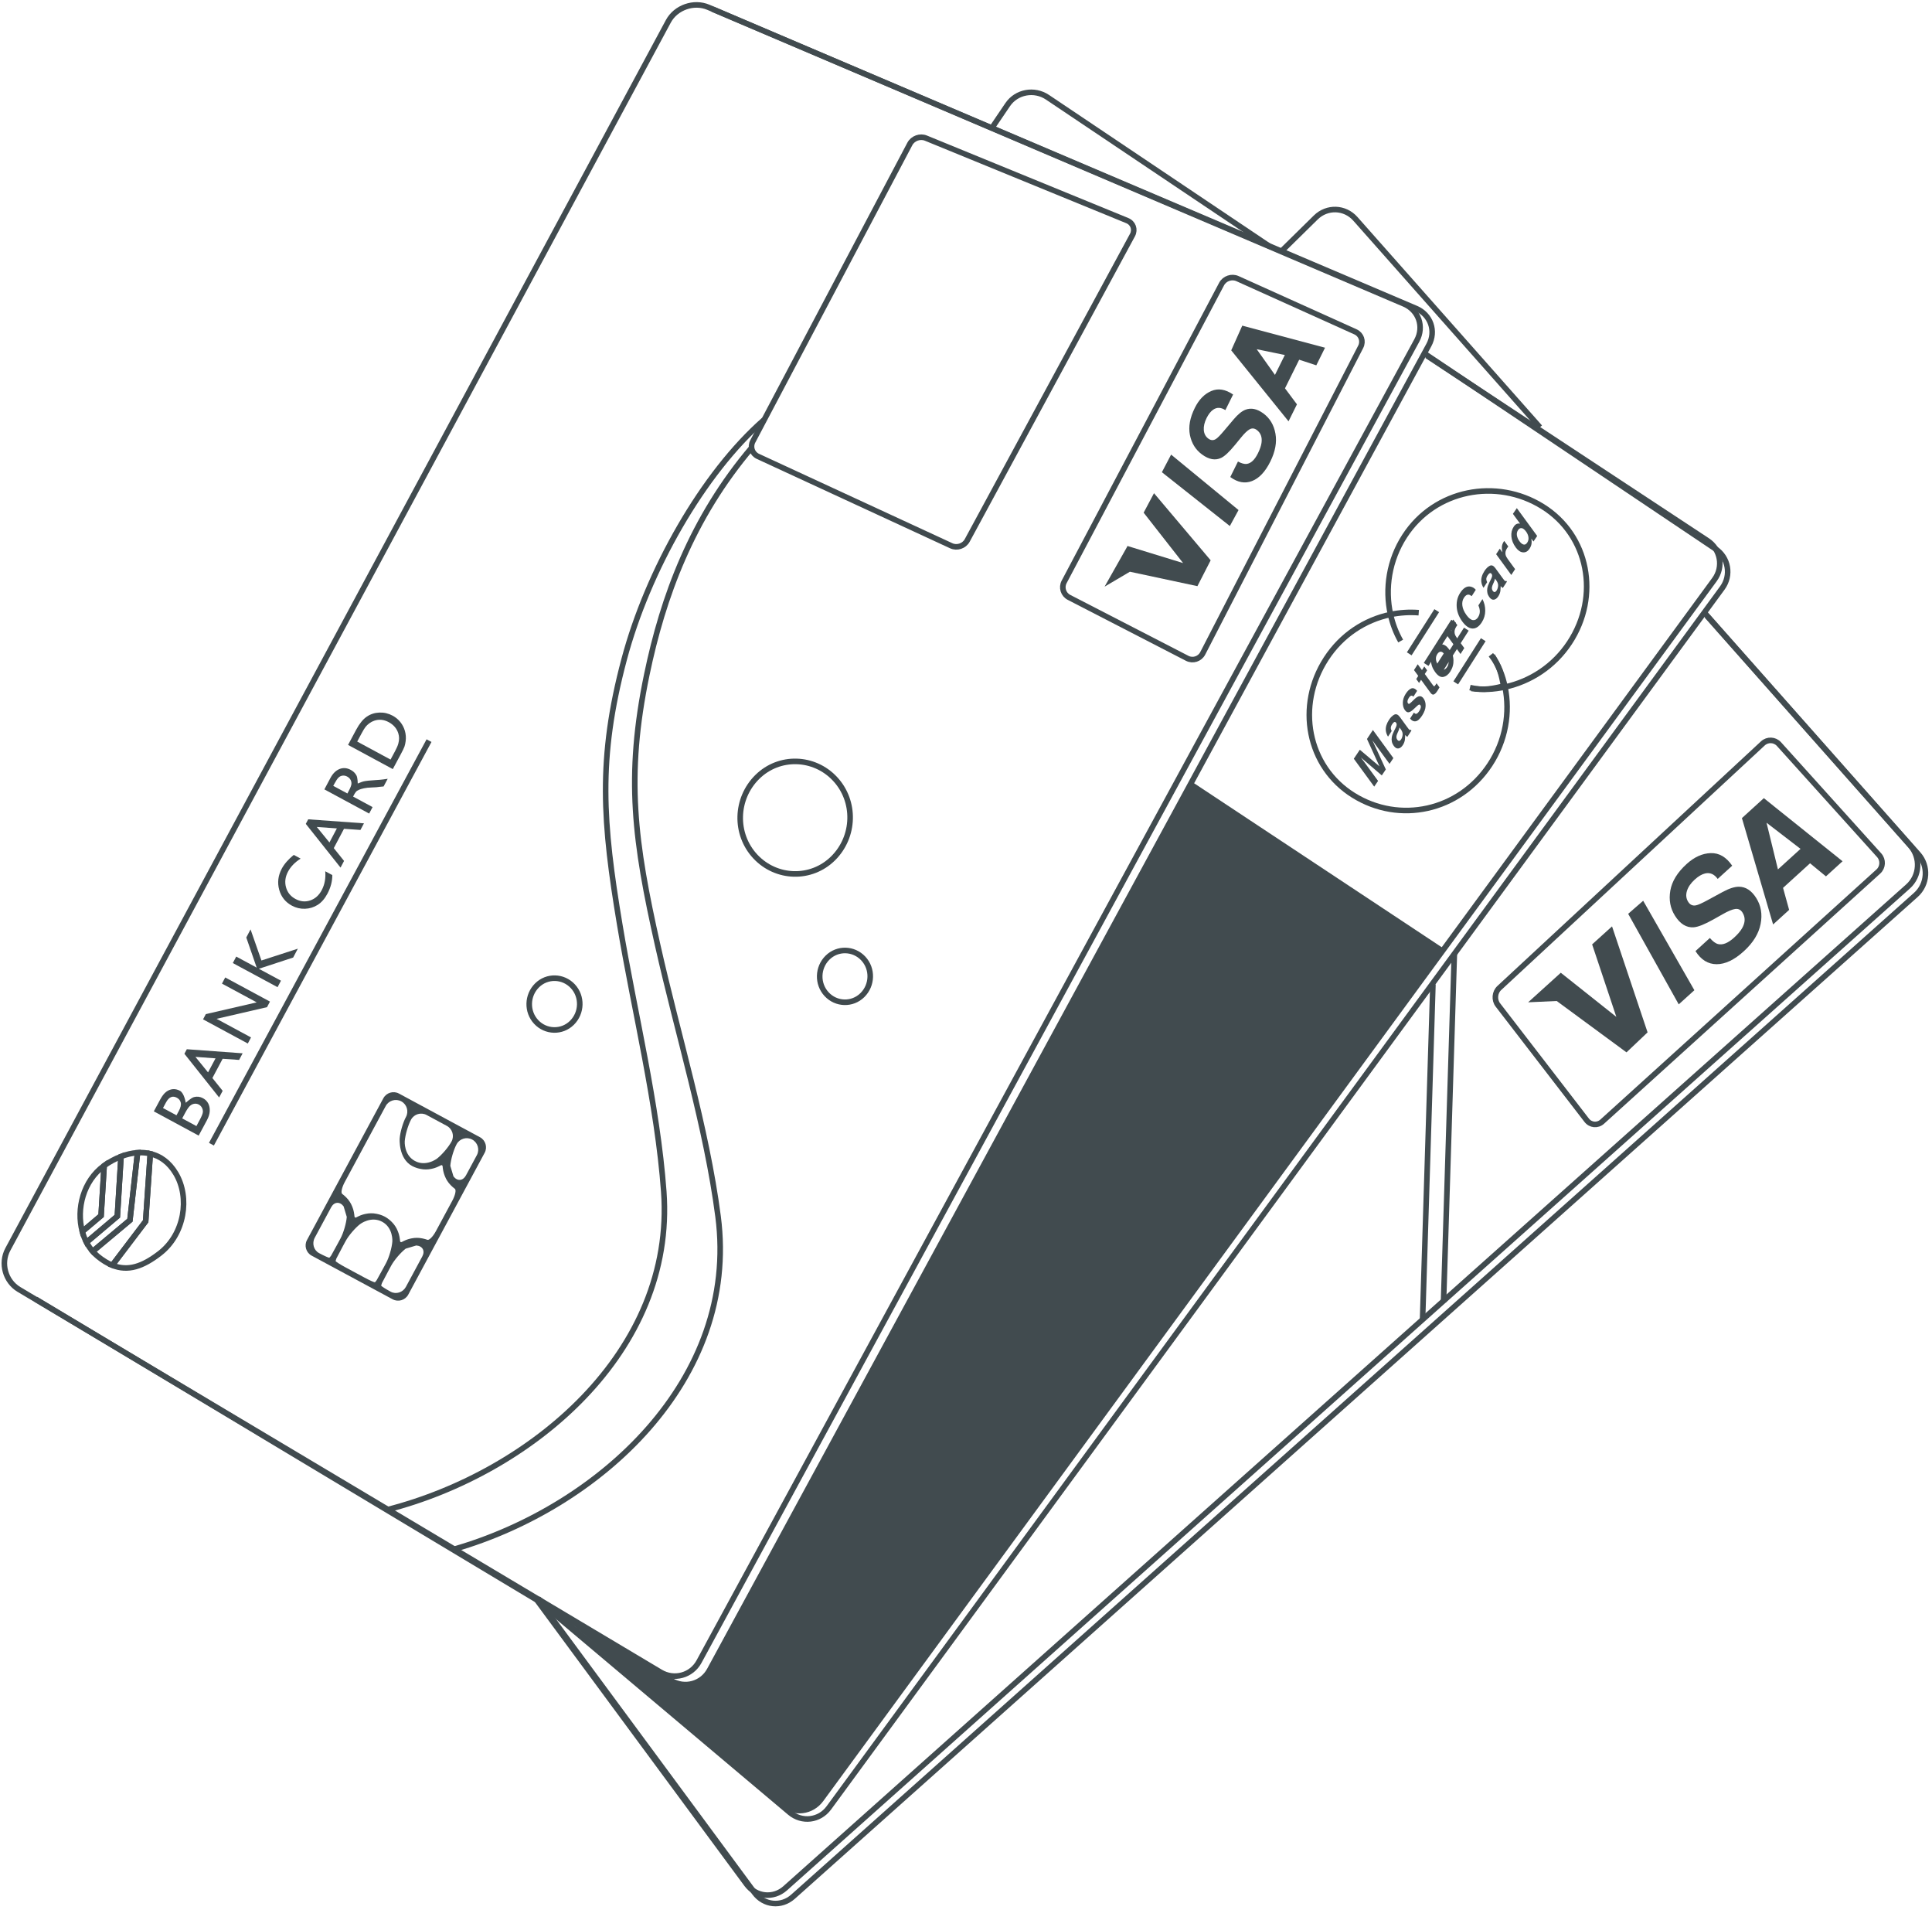 <?xml version="1.0" encoding="UTF-8"?>
<svg width="347px" height="343px" viewBox="0 0 347 343" version="1.1" xmlns="http://www.w3.org/2000/svg" xmlns:xlink="http://www.w3.org/1999/xlink">
    <!-- Generator: Sketch 43.2 (39069) - http://www.bohemiancoding.com/sketch -->
    <title>Page 1 Copy</title>
    <desc>Created with Sketch.</desc>
    <defs></defs>
    <g id="Page-1" stroke="none" stroke-width="1" fill="none" fill-rule="evenodd">
        <g id="index" transform="translate(-1563, -1243)">
            <g id="Page-1-Copy" transform="translate(1712.892, 1401.755) rotate(-43) translate(-1712.892, -1401.755) translate(1555.392, 1267.292)">
                <path d="M303.354,128.036 C304.505,130.633 303.243,133.495 300.548,134.396 L44.476,219.971 C41.782,220.871 38.929,219.375 38.137,216.647 L0.723,87.784 C-0.069,85.056 1.485,82.077 4.175,81.166 L241.32,0.799 C244.011,-0.114 247.155,1.265 248.306,3.863 L303.354,128.036 Z" id="Stroke-1" stroke="#414B4F"></path>
                <path d="M248.623,4.607 L304.384,130.104 C305.537,132.7 304.276,135.563 301.582,136.464 L44.821,222.379 C42.126,223.281 39.28,221.784 38.495,219.053 L1.737,91.132" id="Stroke-3" stroke="#414B4F"></path>
                <path d="M300.024,137.666 L314.22,196.269 C314.888,199.031 313.151,201.724 310.361,202.255 L43.619,253.014 C40.828,253.545 38.265,251.672 37.924,248.851 L31.054,191.991" id="Stroke-5" stroke="#414B4F"></path>
                <path d="M299.884,136.69 L314.262,198.325 C314.908,201.092 313.151,203.791 310.361,204.322 L43.619,255.08 C40.828,255.611 38.265,253.738 37.924,250.918 L31.054,194.057" id="Stroke-7" stroke="#414B4F"></path>
                <path d="M270.752,54.435 C270.752,54.435 272.98,53.927 275.702,53.305 C278.424,52.683 281.18,54.438 281.826,57.205 L292.716,103.893" id="Stroke-9" stroke="#414B4F"></path>
                <path d="M304.933,206.074 L303.514,261.213 C303.441,264.053 301.058,266.326 298.217,266.263 L28.038,260.292 C25.198,260.229 23.14,257.87 23.466,255.047 L30.746,191.819" id="Stroke-11" stroke="#414B4F"></path>
                <path d="M305.002,205.444 L303.515,263.28 C303.441,266.12 301.058,268.392 298.217,268.33 L28.038,262.359 C25.198,262.296 23.14,259.935 23.465,257.113 L30.746,193.885" id="Stroke-13" stroke="#414B4F"></path>
                <path d="M293.437,106.096 L302.35,105.861 C305.19,105.786 307.454,108.049 307.382,110.889 L306.096,160.87" id="Stroke-15" stroke="#414B4F"></path>
                <path d="M44.279,84.931 C43.814,85.088 43.581,85.167 43.116,85.324 C43.487,86.425 43.672,86.975 44.042,88.076 C44.533,87.91 44.778,87.827 45.267,87.66 C45.946,87.431 46.389,87.221 46.597,87.032 C46.803,86.845 46.943,86.614 47.015,86.34 C47.087,86.067 47.08,85.802 46.993,85.546 C46.904,85.28 46.745,85.065 46.516,84.899 C46.285,84.731 46.01,84.643 45.688,84.633 C45.367,84.623 44.897,84.722 44.279,84.931 M42.935,81.248 C42.507,81.392 42.293,81.465 41.865,81.609 C42.216,82.653 42.392,83.174 42.744,84.219 C43.075,84.106 43.24,84.051 43.57,83.939 C44.234,83.715 44.663,83.429 44.858,83.081 C45.053,82.733 45.081,82.359 44.946,81.957 C44.666,81.126 43.997,80.889 42.935,81.248 M46.112,88.606 C44.936,89.005 44.348,89.205 43.172,89.603 C42.004,86.131 41.419,84.396 40.251,80.922 C41.161,80.615 41.615,80.463 42.525,80.155 C43.241,79.913 43.834,79.821 44.3,79.877 C44.767,79.933 45.163,80.094 45.489,80.359 C45.813,80.625 46.051,80.979 46.199,81.421 C46.487,82.275 45.493,83.703 45.493,83.703 C45.504,83.729 46.759,83.697 47.271,83.97 C47.78,84.244 48.129,84.66 48.317,85.219 C48.467,85.661 48.486,86.095 48.375,86.521 C48.264,86.946 48.025,87.344 47.658,87.713 C47.289,88.083 46.775,88.38 46.112,88.606" id="Fill-17" fill="#414B4F"></path>
                <path d="M54.847,81.522 C53.863,80.46 53.37,79.929 52.387,78.866 C52.291,80.299 52.242,81.016 52.146,82.45 C53.226,82.079 53.766,81.894 54.847,81.522 M51.319,77.108 C51.669,76.988 51.843,76.928 52.193,76.808 C54.926,79.76 56.292,81.233 59.025,84.178 C58.515,84.353 58.261,84.441 57.752,84.618 C56.943,83.751 56.538,83.317 55.729,82.45 C54.247,82.961 53.507,83.215 52.025,83.723 C51.937,84.899 51.893,85.487 51.806,86.662 C51.295,86.838 51.039,86.926 50.528,87.1 C50.845,83.103 51.003,81.105 51.319,77.108" id="Fill-19" fill="#414B4F"></path>
                <path d="M64.845,72.495 C65.318,72.331 65.554,72.25 66.026,72.085 C67.195,75.545 67.779,77.276 68.948,80.735 C68.52,80.883 68.307,80.958 67.879,81.107 C64.656,79.25 63.045,78.321 59.823,76.457 C60.723,79.124 61.172,80.457 62.072,83.123 C61.605,83.285 61.372,83.366 60.905,83.528 C59.735,80.066 59.152,78.335 57.982,74.872 C58.385,74.732 58.586,74.663 58.989,74.523 C62.239,76.404 63.864,77.342 67.113,79.215 C66.206,76.528 65.753,75.184 64.845,72.495" id="Fill-21" fill="#414B4F"></path>
                <path d="M73.686,69.418 C74.308,69.201 74.618,69.093 75.24,68.876 C74.288,71.043 73.812,72.126 72.86,74.293 C75.351,75.456 76.597,76.037 79.088,77.199 C78.409,77.436 78.07,77.554 77.391,77.792 C75.038,76.703 73.862,76.158 71.51,75.068 C72.087,76.777 72.375,77.632 72.952,79.339 C72.455,79.513 72.206,79.6 71.709,79.773 C70.541,76.314 69.957,74.584 68.789,71.125 C69.286,70.951 69.535,70.864 70.032,70.692 C70.566,72.274 70.833,73.065 71.367,74.648 C72.295,72.556 72.758,71.51 73.686,69.418" id="Fill-23" fill="#414B4F"></path>
                <path d="M92.17,70.394 C92.354,70.939 92.446,71.212 92.63,71.757 C91.887,72.569 90.918,73.183 89.725,73.599 C88.754,73.936 87.866,74.03 87.059,73.877 C86.254,73.725 85.537,73.377 84.915,72.834 C84.29,72.29 83.845,71.622 83.578,70.829 C83.152,69.571 83.245,68.356 83.856,67.182 C84.468,66.01 85.434,65.192 86.756,64.732 C87.669,64.415 88.762,64.298 90.038,64.384 C90.216,64.917 90.306,65.182 90.486,65.715 C89.275,65.491 88.186,65.548 87.216,65.886 C86.221,66.233 85.502,66.834 85.056,67.689 C84.611,68.543 84.546,69.44 84.865,70.38 C85.185,71.329 85.772,71.997 86.625,72.382 C87.477,72.767 88.406,72.785 89.414,72.434 C90.467,72.067 91.385,71.387 92.17,70.394" id="Fill-25" fill="#414B4F"></path>
                <path d="M98.946,66.188 C97.963,65.128 97.47,64.598 96.486,63.539 C96.39,64.973 96.343,65.69 96.247,67.124 C97.326,66.749 97.867,66.562 98.946,66.188 M95.419,61.786 C95.768,61.665 95.943,61.604 96.293,61.482 C99.026,64.422 100.393,65.893 103.126,68.839 C102.616,69.014 102.361,69.102 101.853,69.278 C101.044,68.412 100.639,67.979 99.83,67.112 C98.348,67.626 97.607,67.883 96.126,68.398 C96.037,69.573 95.994,70.162 95.906,71.338 C95.394,71.516 95.139,71.604 94.628,71.782 C94.945,67.783 95.103,65.784 95.419,61.786" id="Fill-27" fill="#414B4F"></path>
                <path d="M104.055,60.029 C103.905,60.08 103.83,60.105 103.682,60.157 C104.051,61.25 104.234,61.797 104.603,62.89 C104.792,62.825 104.887,62.792 105.077,62.727 C105.707,62.51 106.12,62.309 106.317,62.121 C106.516,61.933 106.643,61.706 106.701,61.446 C106.757,61.185 106.741,60.915 106.647,60.638 C106.555,60.365 106.399,60.142 106.179,59.972 C105.96,59.8 105.703,59.715 105.41,59.715 C105.115,59.714 104.664,59.819 104.055,60.029 M105.004,68.191 C103.836,64.727 103.252,62.996 102.083,59.533 C102.953,59.232 103.388,59.082 104.258,58.782 C105.137,58.479 105.908,58.457 106.57,58.713 C107.232,58.97 107.688,59.469 107.938,60.208 C108.108,60.713 108.127,61.193 107.999,61.647 C107.871,62.102 107.19,62.845 107.19,62.845 C107.199,62.883 107.885,63.087 108.255,63.31 C108.627,63.534 109.185,63.954 109.929,64.57 C110.397,64.959 110.764,65.246 111.031,65.433 C111.298,65.618 111.432,65.711 111.698,65.897 C111.107,66.098 110.812,66.2 110.221,66.402 C109.992,66.224 109.878,66.137 109.649,65.96 C109.629,65.943 109.593,65.917 109.539,65.88 C109.395,65.777 109.324,65.725 109.181,65.622 C108.942,65.422 108.822,65.321 108.583,65.12 C108.326,64.907 108.197,64.8 107.939,64.587 C107.563,64.319 107.232,64.117 106.948,63.979 C106.662,63.842 106.419,63.757 106.215,63.723 C106.012,63.69 105.707,63.743 105.3,63.883 C105.171,63.928 105.105,63.949 104.976,63.995 C105.485,65.502 105.739,66.255 106.247,67.763 C105.75,67.934 105.501,68.02 105.004,68.191" id="Fill-29" fill="#414B4F"></path>
                <path d="M113.807,56.743 C113.185,56.955 112.875,57.06 112.253,57.272 C113.122,59.852 113.557,61.141 114.426,63.722 C115.063,63.505 115.381,63.397 116.018,63.181 C116.639,62.971 117.107,62.765 117.422,62.564 C117.739,62.362 117.989,62.158 118.175,61.949 C118.36,61.741 118.519,61.51 118.644,61.256 C119.049,60.43 119.089,59.539 118.771,58.59 C118.458,57.658 117.882,57.005 117.058,56.629 C116.753,56.49 116.425,56.398 116.078,56.359 C115.731,56.32 115.414,56.324 115.13,56.37 C114.846,56.415 114.403,56.539 113.807,56.743 M113.556,65.25 C112.389,61.786 111.805,60.054 110.639,56.592 C111.809,56.192 112.395,55.992 113.567,55.593 C114.746,55.192 115.741,55.052 116.547,55.173 C117.355,55.294 118.077,55.63 118.715,56.18 C119.352,56.73 119.808,57.411 120.081,58.225 C120.276,58.804 120.351,59.398 120.306,60.004 C120.259,60.609 120.095,61.183 119.818,61.724 C119.535,62.279 119.144,62.759 118.661,63.159 C118.377,63.394 118.106,63.584 117.847,63.722 C117.588,63.857 117.073,64.056 116.302,64.316 C115.204,64.689 114.654,64.876 113.556,65.25" id="Fill-31" fill="#414B4F"></path>
                <path d="M43.796,92.294 L121.801,65.949" id="Stroke-33" stroke="#414B4F"></path>
                <path d="M30.418,82.833 C29.363,82.406 28.228,82.118 27.078,81.973 L20.549,88.162 L16.139,87.947 C15.811,88.568 15.547,89.211 15.366,89.874 L22.616,90.228 L30.418,82.833 Z" id="Stroke-35" stroke="#414B4F"></path>
                <path d="M27.078,81.974 C27.054,81.971 27.031,81.966 27.007,81.963 C22.486,81.42 18.102,84.215 16.139,87.946 L20.549,88.161 L27.078,81.974 Z" id="Stroke-37" stroke="#414B4F"></path>
                <path d="M33.054,84.36 C32.282,83.732 31.385,83.224 30.418,82.833 L22.615,90.228 L15.366,89.874 C15.19,90.514 15.092,91.167 15.072,91.825 L23.778,92.294 L33.054,84.36 Z" id="Stroke-39" stroke="#414B4F"></path>
                <path d="M15.946,96.051 C17.233,98.813 19.798,99.946 23.649,100.301 C29.246,100.818 34.46,96.703 35.53,91.778 C36.035,89.46 35.602,87.555 34.598,86.049 L25.715,94.361 L15.946,96.051 Z" id="Stroke-41" stroke="#414B4F"></path>
                <path d="M33.054,84.36 L23.778,92.294 L15.072,91.825 C15.059,92.24 15.07,92.654 15.125,93.069 C15.279,94.231 15.557,95.213 15.946,96.051 L25.715,94.361 L34.598,86.049 C34.176,85.415 33.655,84.85 33.054,84.36 Z" id="Stroke-43" stroke="#414B4F"></path>
                <path d="M72.687,112.543 C71.61,112.906 70.048,113.837 69.214,114.61 C69.214,114.61 66.578,117.054 67.491,119.753 C67.593,120.055 67.729,120.336 67.878,120.605 C67.92,120.681 67.965,120.752 68.012,120.825 C68.14,121.031 68.28,121.225 68.434,121.408 C68.479,121.461 68.518,121.516 68.564,121.567 C68.764,121.787 68.981,121.988 69.214,122.168 C69.264,122.208 69.319,122.24 69.37,122.277 C69.565,122.416 69.766,122.541 69.977,122.653 C70.051,122.692 70.123,122.73 70.198,122.766 C70.454,122.885 70.717,122.99 70.989,123.066 C71.003,123.07 71.015,123.076 71.029,123.081 L71.262,123.144 C71.526,123.188 71.592,123.382 71.408,123.578 L71.261,123.77 C71.253,123.78 71.247,123.792 71.238,123.804 C71.069,124.031 70.923,124.273 70.793,124.524 C70.755,124.597 70.72,124.672 70.686,124.747 C70.585,124.963 70.501,125.185 70.431,125.414 C70.413,125.475 70.389,125.533 70.372,125.595 C70.297,125.88 70.247,126.172 70.222,126.468 C70.215,126.535 70.218,126.605 70.214,126.673 C70.203,126.911 70.209,127.151 70.232,127.393 C70.24,127.479 70.247,127.562 70.26,127.649 L70.304,127.954 C70.395,128.288 69.588,128.859 68.512,129.223 L62.639,131.208 C61.563,131.573 60.575,131.608 60.445,131.288 L60.295,131.018 C60.253,130.943 60.207,130.871 60.162,130.798 C60.032,130.593 59.892,130.398 59.738,130.215 C59.695,130.163 59.654,130.107 59.609,130.056 C59.408,129.836 59.191,129.636 58.959,129.455 C58.908,129.416 58.854,129.384 58.802,129.347 C58.608,129.207 58.406,129.082 58.195,128.971 C58.122,128.931 58.05,128.893 57.974,128.858 C57.718,128.738 57.456,128.634 57.184,128.557 C57.171,128.553 57.157,128.547 57.144,128.543 L56.911,128.48 C56.647,128.435 56.582,128.241 56.765,128.046 L56.911,127.854 C56.919,127.843 56.926,127.831 56.934,127.82 C57.104,127.592 57.249,127.351 57.38,127.099 C57.419,127.026 57.453,126.952 57.487,126.876 C57.587,126.66 57.672,126.438 57.741,126.209 C57.759,126.148 57.783,126.09 57.8,126.028 C57.875,125.743 57.926,125.452 57.952,125.155 C57.957,125.088 57.955,125.019 57.958,124.951 C57.969,124.712 57.963,124.472 57.94,124.23 C57.932,124.145 57.925,124.06 57.912,123.974 C57.868,123.669 57.806,123.365 57.704,123.062 C57.601,122.76 57.466,122.479 57.315,122.211 C57.274,122.134 57.228,122.063 57.183,121.99 C57.054,121.784 56.913,121.59 56.759,121.407 C56.716,121.354 56.676,121.298 56.63,121.248 C56.43,121.029 56.213,120.827 55.98,120.647 C55.93,120.607 55.875,120.575 55.823,120.538 C55.629,120.399 55.428,120.274 55.217,120.162 C55.143,120.124 55.071,120.086 54.996,120.049 C54.739,119.93 54.477,119.825 54.204,119.749 C54.191,119.745 54.178,119.738 54.165,119.735 L53.933,119.671 C53.668,119.628 53.603,119.433 53.786,119.238 L53.933,119.046 C53.941,119.035 53.947,119.022 53.955,119.011 C54.126,118.785 54.27,118.542 54.401,118.292 C54.44,118.218 54.474,118.143 54.508,118.068 C54.608,117.852 54.693,117.63 54.762,117.401 C54.781,117.341 54.805,117.282 54.821,117.22 C54.897,116.934 54.947,116.644 54.972,116.348 C54.978,116.279 54.976,116.211 54.979,116.143 C54.991,115.903 54.984,115.664 54.962,115.423 C54.953,115.337 54.946,115.253 54.934,115.167 L54.889,114.861 C54.798,114.527 55.605,113.956 56.682,113.592 L71.363,108.628 C72.44,108.263 73.619,108.847 73.982,109.924 C74.346,111 73.763,112.179 72.687,112.543 L72.687,112.543 Z M76.961,118.731 C77.325,119.808 76.742,120.986 75.665,121.351 C74.589,121.715 72.783,121.923 71.652,121.815 C71.652,121.815 69.199,121.58 68.469,119.422 C67.739,117.263 69.545,115.588 69.545,115.588 C70.379,114.816 71.941,113.886 73.017,113.521 C74.094,113.157 75.273,113.74 75.638,114.817 L76.961,118.731 Z M78.616,123.625 C78.98,124.702 78.397,125.88 77.321,126.244 L73.406,127.569 C72.329,127.932 71.537,127.304 71.645,126.173 L72.524,124.397 C73.357,123.624 74.92,122.693 75.996,122.33 C77.073,121.966 78.252,122.549 78.616,123.625 L78.616,123.625 Z M51.873,134.849 C50.797,135.214 49.629,134.664 49.28,133.63 C48.93,132.596 48.706,131.705 48.781,131.651 L48.849,131.61 C48.904,131.578 48.958,131.543 49.013,131.514 L49.195,131.416 C49.402,131.333 50.452,130.968 51.528,130.604 L52.507,130.272 C53.583,129.909 55.39,129.699 56.522,129.807 L58.298,130.687 C59.071,131.52 58.823,132.5 57.746,132.863 L51.873,134.849 Z M48.645,130.427 C48.584,130.438 48.52,130.443 48.458,130.45 L48.377,130.459 C48.285,130.462 47.911,129.584 47.548,128.508 L46.327,124.898 C45.963,123.821 45.727,122.897 45.803,122.843 L45.871,122.802 C45.925,122.77 45.979,122.736 46.034,122.707 L46.217,122.607 C46.423,122.525 47.473,122.159 48.55,121.795 L49.528,121.465 C50.605,121.1 52.412,120.891 53.543,121 C53.543,121 55.995,121.234 56.724,123.394 C57.455,125.552 55.649,127.227 55.649,127.227 C54.815,127.999 53.253,128.93 52.176,129.294 L51.198,129.624 C50.121,129.989 49.064,130.335 48.85,130.394 L48.645,130.427 Z M51.789,115.247 C52.865,114.883 53.657,115.511 53.548,116.642 L52.67,118.419 C51.836,119.192 50.274,120.122 49.198,120.485 L48.218,120.817 C47.142,121.181 46.086,121.527 45.872,121.587 L45.666,121.62 C45.605,121.629 45.541,121.635 45.479,121.642 L45.399,121.651 C45.307,121.655 44.945,120.811 44.595,119.776 C44.244,118.741 44.84,117.597 45.916,117.233 L51.789,115.247 Z M56.25,112.648 C55.173,113.012 54.071,113.385 53.8,113.476 C53.53,113.568 52.427,113.94 51.351,114.304 L44.606,116.585 C43.53,116.949 42.947,118.128 43.31,119.204 L43.482,119.709 C43.846,120.786 44.211,121.867 44.293,122.11 C44.376,122.354 44.455,122.588 44.469,122.63 C44.483,122.671 44.563,122.905 44.644,123.149 C44.727,123.393 45.093,124.473 45.456,125.55 L46.461,128.518 C46.824,129.595 47.19,130.674 47.272,130.919 C47.354,131.163 47.434,131.396 47.448,131.438 C47.462,131.48 47.541,131.713 47.624,131.957 C47.706,132.201 48.071,133.282 48.435,134.358 L48.607,134.863 C48.97,135.94 50.149,136.523 51.226,136.159 L57.97,133.878 C59.047,133.514 60.149,133.141 60.42,133.049 C60.691,132.958 61.793,132.585 62.87,132.222 L68.944,130.168 C70.02,129.803 71.123,129.43 71.393,129.339 C71.664,129.247 72.766,128.874 73.843,128.511 L78.63,126.892 C79.706,126.528 80.29,125.349 79.925,124.273 L79.595,123.294 C79.231,122.218 78.858,121.117 78.767,120.847 C78.676,120.578 78.304,119.477 77.939,118.401 L76.616,114.486 C76.252,113.409 75.879,112.308 75.788,112.04 C75.697,111.77 75.326,110.669 74.961,109.592 L74.63,108.614 C74.266,107.537 73.088,106.954 72.011,107.318 L56.25,112.648 Z" id="Fill-45" fill="#414B4F"></path>
                <path d="M293.557,125.748 C293.996,126.796 293.479,127.968 292.41,128.351 L234.116,149.259 C233.047,149.643 231.857,149.081 231.473,148.012 L223.407,125.522 C223.024,124.453 223.588,123.273 224.661,122.9 L281.824,103.069 C282.897,102.696 284.135,103.25 284.574,104.298 L293.557,125.748 Z" id="Stroke-47" stroke="#414B4F"></path>
                <polygon id="Fill-49" fill="#414B4F" points="256.372 134.825 253.273 135.858 250.937 120.466 254.306 119.284"></polygon>
                <path d="M262.24,128.382 C262.468,129.056 262.753,129.518 263.095,129.765 C263.72,130.215 264.643,130.21 265.87,129.748 C266.603,129.472 267.184,129.164 267.61,128.823 C268.418,128.173 268.738,127.408 268.574,126.529 C268.478,126.016 268.191,125.698 267.713,125.578 C267.236,125.464 266.516,125.474 265.553,125.612 L263.905,125.836 C262.285,126.054 261.145,126.058 260.483,125.847 C259.367,125.499 258.665,124.563 258.379,123.037 C258.118,121.644 258.382,120.308 259.17,119.025 C259.959,117.742 261.285,116.75 263.147,116.05 C264.702,115.464 266.111,115.399 267.371,115.855 C268.633,116.31 269.444,117.354 269.808,118.986 L266.88,120.088 C266.65,119.172 266.133,118.656 265.33,118.537 C264.794,118.459 264.165,118.557 263.442,118.829 C262.637,119.132 262.026,119.542 261.61,120.061 C261.193,120.578 261.041,121.14 261.154,121.745 C261.259,122.3 261.574,122.626 262.098,122.722 C262.437,122.79 263.123,122.762 264.156,122.636 L266.835,122.318 C268.008,122.178 268.919,122.236 269.568,122.498 C270.573,122.902 271.207,123.796 271.467,125.182 C271.733,126.602 271.44,127.975 270.585,129.301 C269.731,130.628 268.365,131.644 266.486,132.351 C264.566,133.073 262.97,133.178 261.697,132.667 C260.423,132.157 259.636,131.092 259.332,129.476 L262.24,128.382 Z" id="Fill-51" fill="#414B4F"></path>
                <path d="M277.708,121.539 L281.441,120.134 L278.457,115.927 L277.708,121.539 Z M274.97,112.957 L279.446,111.063 L287.615,124.1 L284.312,125.343 L282.75,122.509 L277.38,124.53 L276.992,128.097 L273.805,129.296 L274.97,112.957 Z" id="Fill-53" fill="#414B4F"></path>
                <polygon id="Fill-55" fill="#414B4F" points="243.587 123.546 242.597 134.997 237.383 125.938 237.095 126.047 229.396 128.477 234.546 129.616 241.65 139.782 246.557 138.01 247.332 122.255"></polygon>
                <polygon id="Fill-57" fill="#414B4F" points="257.446 253.719 253.658 253.663 258.107 235.577 261.676 235.701"></polygon>
                <path d="M265.879,248.758 C265.842,249.559 265.951,250.159 266.208,250.559 C266.68,251.286 267.651,251.659 269.126,251.677 C270.008,251.688 270.744,251.601 271.329,251.418 C272.443,251.067 273.091,250.397 273.278,249.408 C273.388,248.829 273.218,248.38 272.765,248.056 C272.311,247.742 271.552,247.459 270.486,247.208 L268.666,246.769 C266.878,246.335 265.682,245.872 265.073,245.382 C264.045,244.559 263.693,243.291 264.017,241.574 C264.314,240.006 265.138,238.712 266.488,237.689 C267.841,236.667 269.637,236.169 271.878,236.196 C273.748,236.219 275.251,236.727 276.386,237.72 C277.523,238.715 277.946,240.141 277.661,242.001 L274.14,241.959 C274.272,240.905 273.942,240.151 273.149,239.697 C272.618,239.398 271.918,239.243 271.049,239.233 C270.081,239.22 269.272,239.401 268.624,239.774 C267.974,240.146 267.585,240.673 267.456,241.354 C267.338,241.979 267.535,242.449 268.045,242.765 C268.373,242.975 269.103,243.226 270.239,243.517 L273.178,244.278 C274.468,244.612 275.398,245.047 275.971,245.585 C276.861,246.421 277.159,247.619 276.865,249.177 C276.562,250.777 275.693,252.096 274.255,253.136 C272.816,254.179 270.966,254.685 268.706,254.658 C266.399,254.629 264.681,254.087 263.554,253.03 C262.428,251.974 262.038,250.535 262.382,248.716 L265.879,248.758 Z" id="Fill-59" fill="#414B4F"></path>
                <path d="M283.218,248.09 L288.699,248.159 L287.436,240.562 L283.218,248.09 Z M284.768,236.94 L290.093,237.006 L292.704,254.934 L288.67,254.885 L288.185,251.219 L281.627,251.139 L279.732,254.776 L275.84,254.729 L284.768,236.94 Z" id="Fill-61" fill="#414B4F"></path>
                <polygon id="Fill-63" fill="#414B4F" points="249.628 235.177 243.931 247.663 242.039 235.064 241.73 235.059 234.133 234.945 238.043 238.276 240.92 253.567 246.137 253.523 254.449 235.249"></polygon>
                <path d="M22.185,161.859 C45.574,174.599 79.289,176.414 97.398,153.938 C107.337,141.599 115.496,126.786 124.33,113.46 C134.543,98.056 141.681,89.022 157.395,79.171 C171.384,70.401 190.507,64.4 205.101,64.851" id="Stroke-65" stroke="#404A4E"></path>
                <path d="M26.215,175.279 C50.295,187.45 84.274,187.877 101.487,163.852 C110.935,150.664 118.484,134.993 126.777,120.831 C136.364,104.46 143.14,94.809 158.505,83.945 C170.1,75.746 183.533,68.919 200.193,66.982" id="Stroke-67" stroke="#404A4E"></path>
                <path d="M277.204,83.185 C277.68,84.218 277.187,85.358 276.11,85.721 L217.003,105.584 C215.927,105.945 214.694,105.38 214.264,104.329 L199.811,68.895 C199.382,67.843 199.909,66.677 200.983,66.304 L258.036,46.481 C259.109,46.108 260.377,46.648 260.852,47.68 L277.204,83.185 Z" id="Stroke-69" stroke="#404A4E"></path>
                <path d="M170.446,120.706 C170.446,126.222 165.975,130.737 160.458,130.902 C154.943,131.068 150.472,126.64 150.472,121.125 C150.472,115.609 154.943,111.094 160.458,110.929 C165.975,110.763 170.446,115.19 170.446,120.706 Z" id="Stroke-71" stroke="#404A4E"></path>
                <path d="M152.162,147.756 C152.162,150.294 150.105,152.374 147.567,152.451 C145.03,152.527 142.973,150.494 142.973,147.957 C142.973,145.419 145.03,143.339 147.567,143.262 C150.105,143.186 152.162,145.219 152.162,147.756 Z" id="Stroke-73" stroke="#404A4E"></path>
                <path d="M110.613,115.815 C110.613,118.353 108.556,120.433 106.018,120.51 C103.481,120.586 101.424,118.553 101.424,116.016 C101.424,113.478 103.481,111.398 106.018,111.321 C108.556,111.245 110.613,113.278 110.613,115.815 Z" id="Stroke-75" stroke="#404A4E"></path>
                <path d="M261.626,171.889 C262.026,170.228 262.675,168.636 263.545,167.157 C259.544,164.728 254.612,163.845 249.637,165.098 C239.954,167.535 233.99,176.934 236.536,186.366 C239.082,195.798 248.506,201.403 258.213,199.046 C263.199,197.837 267.279,194.691 269.708,190.707 C267.967,189.676 266.413,188.369 265.109,186.781" id="Stroke-77" stroke="#414B4F"></path>
                <path d="M271.872,185.035 C271.513,187.059 270.771,188.966 269.708,190.707 C273.687,193.067 278.633,193.996 283.62,192.786 C293.326,190.43 299.293,181.036 296.746,171.605 C294.199,162.172 284.662,156.162 274.979,158.599 C270.003,159.851 265.945,163.071 263.545,167.157 C264.993,168.036 266.317,169.118 267.473,170.376" id="Stroke-79" stroke="#414B4F"></path>
                <path d="M261.186,174.616 C264.745,173.697 266.528,173.232 270.086,172.315" id="Stroke-81" stroke="#414B4F"></path>
                <path d="M262.111,178.076 C265.67,177.157 267.453,176.692 271.011,175.775" id="Stroke-83" stroke="#414B4F"></path>
                <path d="M262.811,180.67 C266.37,179.751 268.152,179.286 271.711,178.369" id="Stroke-85" stroke="#414B4F"></path>
                <path d="M272.641,181.827 C269.082,182.745 267.301,183.21 263.741,184.128" id="Stroke-87" stroke="#414B4F"></path>
                <path d="M265.033,186.49 C266.493,188.67 267.895,189.389 269.638,190.421 C270.698,188.678 271.594,187.361 271.796,184.743" id="Stroke-89" stroke="#414B4F"></path>
                <path d="M245.209,180.622 C245.958,180.443 246.333,180.352 247.084,180.17 C246.781,182.65 246.635,183.888 246.335,186.365 C245.851,186.481 245.608,186.538 245.123,186.654 C245.325,184.98 245.424,184.143 245.627,182.468 C245.641,182.348 245.663,182.178 245.693,181.96 C245.721,181.743 245.742,181.575 245.757,181.457 C245.033,183.651 244.674,184.745 243.953,186.93 C243.448,187.047 243.196,187.106 242.69,187.223 C242.471,185.26 242.36,184.279 242.142,182.315 C242.127,182.431 242.109,182.599 242.085,182.814 C242.062,183.03 242.044,183.198 242.029,183.318 C241.829,184.988 241.731,185.822 241.53,187.491 C241.048,187.601 240.806,187.656 240.323,187.764 C240.618,185.301 240.76,184.07 241.06,181.601 C241.816,181.426 242.193,181.337 242.951,181.16 C243.167,182.998 243.278,183.916 243.498,185.752 C244.181,183.704 244.521,182.678 245.209,180.622" id="Fill-91" fill="#414B4F"></path>
                <path d="M250.888,183.092 C250.805,183.159 250.722,183.217 250.64,183.265 C250.557,183.315 250.447,183.369 250.305,183.428 C250.192,183.475 250.137,183.499 250.024,183.546 C249.76,183.655 249.569,183.755 249.449,183.847 C249.246,184.003 249.13,184.196 249.102,184.426 C249.078,184.631 249.118,184.764 249.223,184.827 C249.328,184.891 249.464,184.901 249.63,184.861 C249.894,184.795 250.146,184.66 250.387,184.453 C250.627,184.247 250.777,183.942 250.834,183.538 C250.856,183.359 250.866,183.271 250.888,183.092 M250.217,182.714 C250.444,182.63 250.61,182.555 250.712,182.49 C250.894,182.373 250.995,182.238 251.014,182.083 C251.036,181.895 250.986,181.782 250.862,181.744 C250.737,181.705 250.546,181.718 250.287,181.781 C249.998,181.853 249.782,181.974 249.648,182.143 C249.549,182.267 249.474,182.423 249.425,182.607 C248.959,182.722 248.725,182.779 248.259,182.892 C248.334,182.485 248.487,182.126 248.719,181.82 C249.087,181.338 249.663,181 250.444,180.807 C250.953,180.68 251.393,180.668 251.764,180.768 C252.135,180.87 252.287,181.197 252.219,181.751 C252.117,182.594 252.067,183.015 251.964,183.858 C251.947,184.005 251.924,184.185 251.907,184.388 C251.895,184.54 251.908,184.645 251.942,184.69 C251.975,184.737 252.028,184.769 252.103,184.785 C252.093,184.856 252.089,184.892 252.081,184.962 C251.555,185.093 251.292,185.158 250.766,185.288 C250.741,185.205 250.727,185.123 250.721,185.045 C250.717,184.968 250.721,184.776 250.721,184.776 C250.707,184.77 250.319,185.198 250.086,185.378 C249.808,185.591 249.501,185.738 249.173,185.818 C248.752,185.921 248.419,185.886 248.174,185.716 C247.929,185.546 247.833,185.243 247.885,184.808 C247.953,184.245 248.222,183.784 248.693,183.423 C248.953,183.226 249.319,183.041 249.797,182.867 C249.965,182.806 250.049,182.776 250.217,182.714" id="Fill-93" fill="#414B4F"></path>
                <path d="M254.604,182.907 C254.604,183.115 254.641,183.252 254.715,183.321 C254.846,183.442 255.115,183.454 255.522,183.35 C255.762,183.289 255.956,183.207 256.106,183.1 C256.255,182.994 256.339,182.871 256.355,182.73 C256.372,182.595 256.327,182.506 256.223,182.465 C256.118,182.423 255.706,182.413 255,182.422 C254.491,182.429 254.138,182.355 253.947,182.218 C253.757,182.08 253.68,181.832 253.724,181.472 C253.775,181.046 253.988,180.639 254.361,180.249 C254.735,179.858 255.228,179.585 255.838,179.43 C256.417,179.284 256.876,179.278 257.213,179.414 C257.55,179.55 257.711,179.893 257.696,180.443 C257.212,180.567 256.97,180.629 256.485,180.752 C256.486,180.602 256.457,180.489 256.396,180.418 C256.286,180.289 256.066,180.265 255.745,180.347 C255.48,180.414 255.288,180.503 255.165,180.612 C255.043,180.723 254.976,180.832 254.962,180.942 C254.946,181.08 254.994,181.164 255.104,181.197 C255.216,181.23 255.629,181.23 256.328,181.21 C256.793,181.196 257.142,181.278 257.352,181.444 C257.562,181.611 257.647,181.873 257.604,182.22 C257.548,182.676 257.332,183.092 256.954,183.468 C256.577,183.844 256.031,184.122 255.316,184.303 C254.586,184.487 254.067,184.47 253.756,184.251 C253.446,184.033 253.319,183.688 253.377,183.216 C253.867,183.093 254.113,183.031 254.604,182.907" id="Fill-95" fill="#414B4F"></path>
                <path d="M258.913,179.645 C258.955,179.302 258.976,179.129 259.018,178.786 C259.276,178.72 259.405,178.687 259.665,178.62 C259.728,178.105 259.759,177.848 259.822,177.334 C260.302,177.211 260.543,177.149 261.023,177.025 C260.96,177.539 260.928,177.796 260.865,178.311 C261.167,178.233 261.318,178.194 261.618,178.117 C261.576,178.461 261.555,178.632 261.514,178.975 C261.212,179.054 261.062,179.092 260.761,179.169 C260.641,180.145 260.582,180.631 260.463,181.607 C260.441,181.796 260.45,181.907 260.492,181.94 C260.536,181.975 260.68,181.96 260.927,181.897 C260.963,181.888 261.003,181.876 261.044,181.864 C261.085,181.852 261.126,181.84 261.166,181.827 C261.123,182.187 261.1,182.368 261.056,182.728 C260.825,182.796 260.709,182.83 260.479,182.897 C259.903,183.064 259.524,183.063 259.34,182.902 C259.223,182.799 259.179,182.604 259.214,182.316 C259.353,181.181 259.421,180.614 259.559,179.478 C259.301,179.545 259.171,179.579 258.913,179.645" id="Fill-97" fill="#414B4F"></path>
                <path d="M264.083,178.539 C263.89,178.759 263.754,179.024 263.672,179.336 C264.509,179.12 264.927,179.012 265.764,178.795 C265.781,178.481 265.703,178.266 265.53,178.15 C265.356,178.035 265.127,178.014 264.841,178.087 C264.529,178.168 264.277,178.319 264.083,178.539 M266.027,177.026 C266.334,177.087 266.572,177.248 266.746,177.501 C266.9,177.726 266.987,178.013 266.999,178.36 C267.006,178.563 266.981,178.865 266.928,179.265 C265.575,179.615 264.898,179.79 263.546,180.139 C263.509,180.597 263.633,180.879 263.913,180.987 C264.083,181.053 264.3,181.055 264.561,180.988 C264.838,180.916 265.071,180.788 265.261,180.602 C265.364,180.502 265.461,180.374 265.549,180.22 C266.045,180.091 266.292,180.027 266.788,179.899 C266.723,180.181 266.536,180.499 266.236,180.85 C265.765,181.402 265.157,181.781 264.408,181.974 C263.79,182.134 263.268,182.085 262.842,181.829 C262.417,181.572 262.256,181.018 262.36,180.165 C262.457,179.366 262.744,178.699 263.224,178.162 C263.701,177.625 264.281,177.269 264.962,177.093 C265.365,176.988 265.721,176.966 266.027,177.026" id="Fill-99" fill="#414B4F"></path>
                <path d="M271.067,175.529 C271.082,175.526 271.116,175.519 271.171,175.508 C271.11,176.002 271.08,176.25 271.02,176.744 C270.944,176.755 270.876,176.767 270.818,176.78 C270.758,176.792 270.71,176.803 270.673,176.813 C270.184,176.939 269.837,177.181 269.632,177.54 C269.516,177.743 269.435,178.029 269.391,178.398 C269.283,179.28 269.23,179.721 269.121,180.603 C268.633,180.729 268.388,180.792 267.899,180.919 C268.125,179.073 268.237,178.151 268.462,176.305 C268.926,176.186 269.157,176.126 269.621,176.006 C269.582,176.328 269.561,176.488 269.522,176.811 C269.747,176.454 269.937,176.202 270.089,176.053 C270.339,175.808 270.646,175.635 271.01,175.541 C271.033,175.536 271.051,175.532 271.067,175.529" id="Fill-101" fill="#414B4F"></path>
                <path d="M273.295,174.118 C273.863,173.475 274.538,173.054 275.317,172.855 C276.361,172.59 277.086,172.742 277.479,173.306 C277.699,173.621 277.794,173.975 277.766,174.359 C277.242,174.491 276.981,174.558 276.457,174.691 C276.409,174.413 276.331,174.215 276.218,174.096 C276.019,173.885 275.689,173.838 275.231,173.955 C274.764,174.073 274.373,174.359 274.057,174.809 C273.739,175.261 273.54,175.836 273.454,176.534 C273.37,177.234 273.448,177.721 273.69,177.996 C273.932,178.271 274.273,178.353 274.711,178.24 C275.16,178.125 275.521,177.886 275.792,177.529 C275.941,177.336 276.081,177.068 276.206,176.725 C276.725,176.591 276.986,176.525 277.506,176.393 C277.311,177.101 276.958,177.726 276.444,178.268 C275.932,178.811 275.314,179.175 274.593,179.36 C273.7,179.589 273.032,179.482 272.593,179.039 C272.153,178.593 271.993,177.865 272.116,176.859 C272.249,175.77 272.642,174.856 273.295,174.118" id="Fill-103" fill="#414B4F"></path>
                <path d="M281.662,175.234 C281.58,175.301 281.496,175.359 281.414,175.409 C281.332,175.457 281.22,175.512 281.08,175.572 C280.967,175.62 280.91,175.643 280.798,175.691 C280.534,175.8 280.342,175.902 280.222,175.995 C280.018,176.153 279.902,176.346 279.874,176.577 C279.849,176.783 279.889,176.916 279.995,176.978 C280.099,177.04 280.236,177.05 280.403,177.009 C280.667,176.943 280.92,176.806 281.161,176.598 C281.402,176.39 281.551,176.084 281.609,175.681 C281.63,175.502 281.641,175.413 281.662,175.234 M280.991,174.857 C281.219,174.773 281.384,174.698 281.487,174.632 C281.669,174.515 281.77,174.381 281.788,174.226 C281.811,174.038 281.761,173.924 281.637,173.885 C281.512,173.847 281.32,173.86 281.062,173.924 C280.773,173.997 280.557,174.118 280.422,174.288 C280.322,174.413 280.248,174.569 280.197,174.753 C279.73,174.871 279.497,174.928 279.03,175.046 C279.104,174.638 279.258,174.277 279.492,173.969 C279.86,173.484 280.438,173.143 281.219,172.949 C281.728,172.822 282.168,172.81 282.538,172.913 C282.908,173.014 283.06,173.342 282.993,173.895 C282.892,174.737 282.841,175.159 282.739,176.001 C282.721,176.148 282.699,176.327 282.682,176.531 C282.67,176.683 282.683,176.786 282.716,176.832 C282.749,176.879 282.803,176.91 282.877,176.928 C282.868,176.999 282.864,177.034 282.856,177.104 C282.33,177.235 282.066,177.3 281.541,177.432 C281.515,177.348 281.5,177.267 281.496,177.189 C281.491,177.111 281.496,176.919 281.496,176.919 C281.481,176.914 281.093,177.344 280.86,177.525 C280.581,177.74 280.274,177.888 279.943,177.971 C279.522,178.077 279.188,178.046 278.942,177.878 C278.696,177.71 278.6,177.407 278.653,176.971 C278.722,176.405 278.993,175.94 279.465,175.575 C279.724,175.377 280.092,175.189 280.57,175.012 C280.739,174.95 280.823,174.919 280.991,174.857" id="Fill-105" fill="#414B4F"></path>
                <path d="M287.389,171.447 C287.404,171.445 287.438,171.439 287.492,171.428 C287.433,171.919 287.403,172.164 287.344,172.655 C287.269,172.665 287.202,172.675 287.144,172.687 C287.084,172.698 287.036,172.707 286.999,172.717 C286.515,172.832 286.171,173.068 285.966,173.422 C285.852,173.622 285.772,173.905 285.728,174.272 C285.623,175.148 285.57,175.587 285.464,176.463 C284.977,176.582 284.735,176.642 284.248,176.76 C284.471,174.924 284.581,174.008 284.802,172.174 C285.263,172.062 285.493,172.006 285.954,171.895 C285.914,172.215 285.896,172.375 285.857,172.694 C286.08,172.344 286.268,172.096 286.419,171.95 C286.667,171.71 286.971,171.544 287.332,171.458 C287.355,171.453 287.373,171.449 287.389,171.447" id="Fill-107" fill="#414B4F"></path>
                <path d="M291.125,173.907 C291.333,173.615 291.46,173.268 291.507,172.87 C291.574,172.312 291.48,171.943 291.225,171.771 C291.069,171.666 290.874,171.64 290.644,171.694 C290.292,171.776 290.019,171.968 289.822,172.27 C289.626,172.572 289.505,172.92 289.458,173.311 C289.407,173.733 289.45,174.051 289.588,174.264 C289.725,174.478 289.964,174.544 290.304,174.465 C290.645,174.385 290.919,174.199 291.125,173.907 M291.219,170.725 C291.421,170.796 291.576,170.924 291.685,171.108 C291.79,170.237 291.841,169.803 291.947,168.933 C292.432,168.823 292.676,168.767 293.162,168.659 C292.865,171.117 292.721,172.347 292.427,174.811 C291.96,174.918 291.726,174.972 291.259,175.081 C291.289,174.827 291.305,174.701 291.335,174.448 C291.131,174.759 290.912,175.002 290.678,175.176 C290.444,175.35 290.163,175.475 289.838,175.553 C289.3,175.679 288.873,175.57 288.558,175.226 C288.242,174.881 288.125,174.37 288.206,173.693 C288.3,172.912 288.555,172.255 288.97,171.723 C289.385,171.19 289.895,170.854 290.499,170.714 C290.777,170.649 291.018,170.653 291.219,170.725" id="Fill-109" fill="#414B4F"></path>
                <path d="M298.25,258.629 C298.232,259.765 297.286,260.682 296.15,260.665 L229.251,259.692 C228.115,259.676 227.272,258.736 227.378,257.605 L229.832,231.586 C229.939,230.454 230.956,229.531 232.093,229.534 L296.666,229.696 C297.803,229.698 298.717,230.631 298.698,231.766 L298.25,258.629 Z" id="Stroke-111" stroke="#414B4F"></path>
                <path d="M230.371,219.542 L186.288,263.967" id="Stroke-113" stroke="#414B4F"></path>
                <path d="M223.827,220.919 L181.413,263.676" id="Stroke-115" stroke="#414B4F"></path>
                <path d="M229.596,217.432 L217.025,165.044 L43.709,222.986 C43.709,222.986 39.405,223.33 38.2,218.164 L32.173,197.674 L38.027,248.641 C38.027,248.641 39.06,253.807 44.915,252.774 L229.596,217.432 Z" id="Fill-117" fill="#414B4F"></path>
            </g>
        </g>
    </g>
</svg>